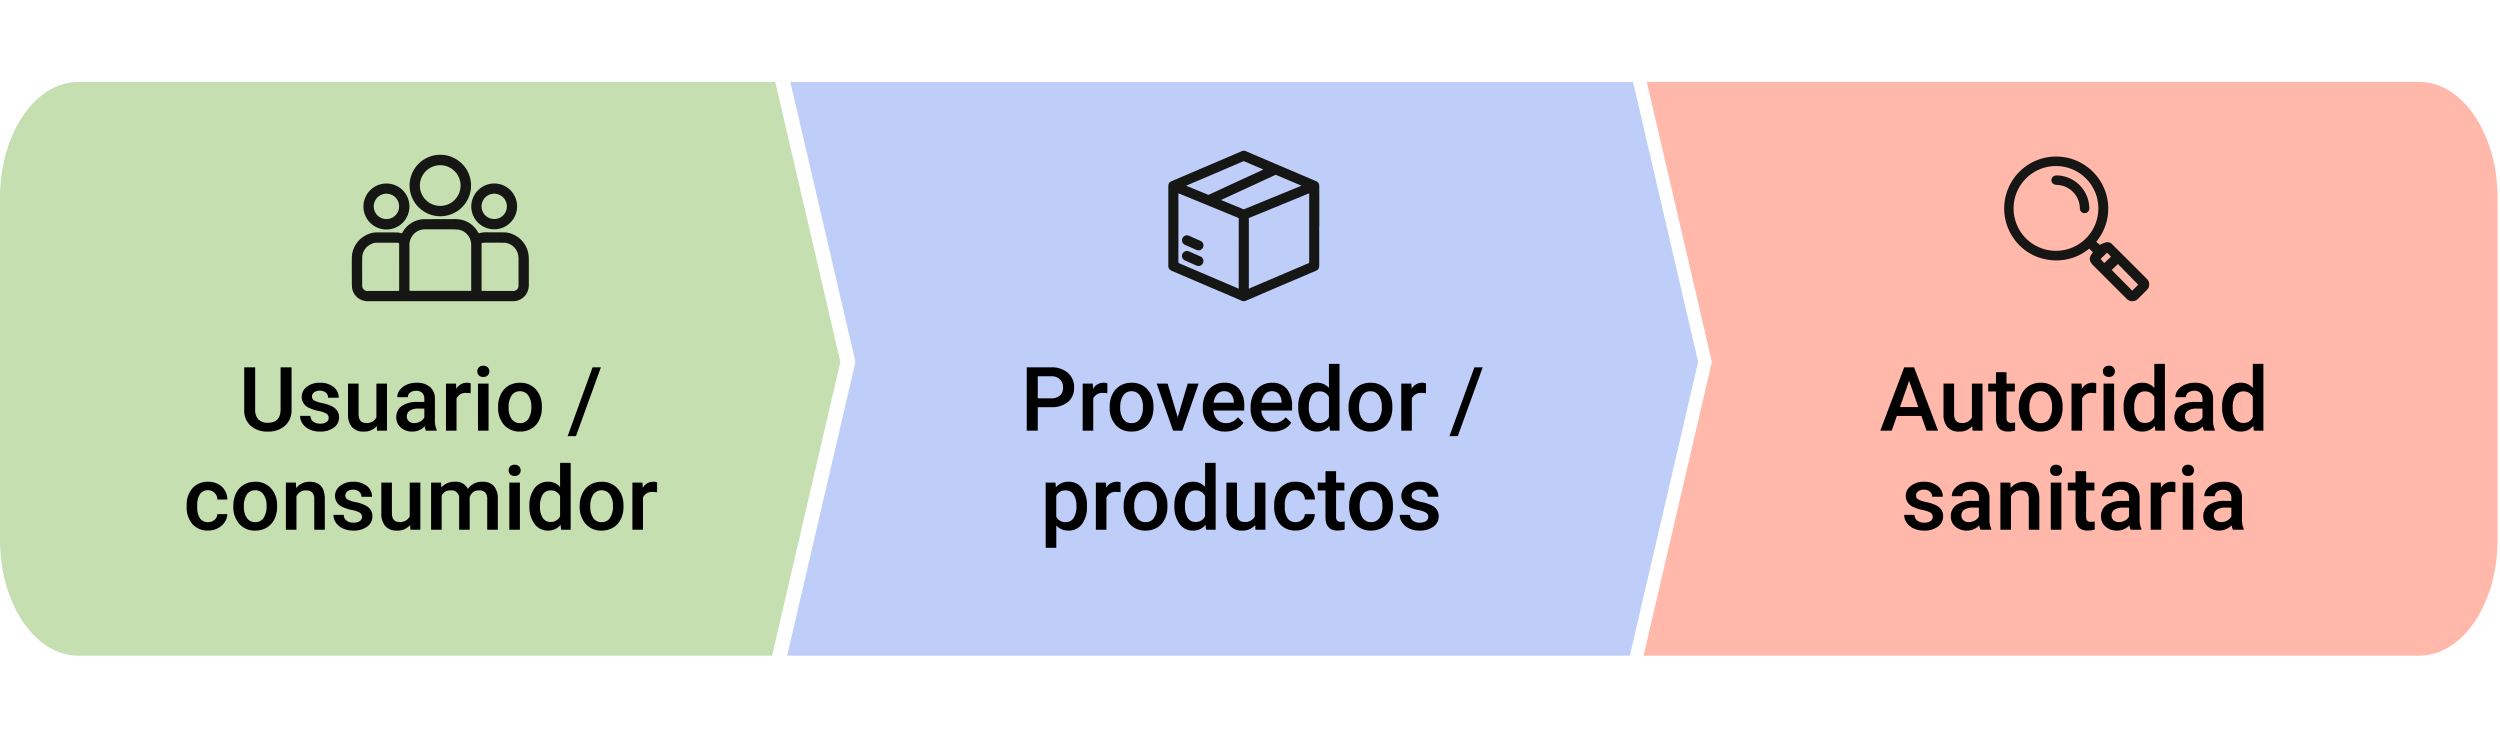 <svg xmlns="http://www.w3.org/2000/svg" xmlns:xlink="http://www.w3.org/1999/xlink" width="505" height="150" viewBox="0 0 505 150">
  <defs>
    <clipPath id="clip-path">
      <rect id="Rectángulo_380569" data-name="Rectángulo 380569" width="35.767" height="29.54" fill="none"/>
    </clipPath>
    <clipPath id="clip-path-2">
      <rect id="Rectángulo_380570" data-name="Rectángulo 380570" width="30.503" height="30.39" fill="none"/>
    </clipPath>
    <clipPath id="clip-path-3">
      <rect id="Rectángulo_380571" data-name="Rectángulo 380571" width="29.316" height="29.23" fill="none"/>
    </clipPath>
  </defs>
  <g id="Grupo_1083542" data-name="Grupo 1083542" transform="translate(9600 12)">
    <g id="Grupo_1083530" data-name="Grupo 1083530" transform="translate(0 4148)">
      <rect id="Rectángulo_380563" data-name="Rectángulo 380563" width="505" height="150" transform="translate(-9600 -4160)" fill="#fff"/>
    </g>
    <path id="Trazado_838095" data-name="Trazado 838095" d="M504.445,0,517.6,56.554l-13.8,59.338H674.026l13.8-59.338L674.673,0Z" transform="translate(-9944.798 4.554)" fill="#bfcef9"/>
    <path id="Trazado_838096" data-name="Trazado 838096" d="M156.6,0H15.809C7.078,0,0,10.473,0,23.392V92.5c0,12.919,7.078,23.392,15.809,23.392H155.952l13.8-59.338Z" transform="translate(-9600 4.553)" fill="#c5dfb0"/>
    <path id="Trazado_838094" data-name="Trazado 838094" d="M1209.491,0H1053.445L1066.6,56.554l-13.8,59.338h156.694c8.731,0,15.809-10.473,15.809-23.392V23.392C1225.3,10.473,1218.222,0,1209.491,0" transform="translate(-10320.797 4.553)" fill="#ffb8aa"/>
    <path id="Trazado_838717" data-name="Trazado 838717" d="M0,0H505V78H0Z" transform="translate(-9600 11)" fill="none"/>
    <path id="Trazado_838718" data-name="Trazado 838718" d="M-26.108-12.8v8.552a4.156,4.156,0,0,1-1.305,3.23A4.958,4.958,0,0,1-30.889.176,4.993,4.993,0,0,1-34.378-1,4.176,4.176,0,0,1-35.67-4.254V-12.8h2.215v8.561a2.719,2.719,0,0,0,.65,1.96,2.537,2.537,0,0,0,1.916.677q2.566,0,2.566-2.707V-12.8Zm7.5,10.213a.968.968,0,0,0-.47-.87,5,5,0,0,0-1.56-.527,8.02,8.02,0,0,1-1.819-.58A2.428,2.428,0,0,1-24.06-6.8a2.531,2.531,0,0,1,1.037-2.057,4.1,4.1,0,0,1,2.637-.826,4.266,4.266,0,0,1,2.755.844,2.677,2.677,0,0,1,1.05,2.188h-2.136a1.316,1.316,0,0,0-.457-1.024,1.752,1.752,0,0,0-1.213-.409,1.893,1.893,0,0,0-1.147.325,1.025,1.025,0,0,0-.444.87.866.866,0,0,0,.413.765,5.68,5.68,0,0,0,1.67.549,7.9,7.9,0,0,1,1.973.659A2.794,2.794,0,0,1-16.857-4a2.342,2.342,0,0,1,.347,1.3A2.478,2.478,0,0,1-17.574-.62a4.535,4.535,0,0,1-2.786.8,4.917,4.917,0,0,1-2.083-.422,3.428,3.428,0,0,1-1.424-1.16A2.746,2.746,0,0,1-24.376-3H-22.3a1.5,1.5,0,0,0,.571,1.165,2.22,2.22,0,0,0,1.4.409,2.16,2.16,0,0,0,1.283-.321A.993.993,0,0,0-18.611-2.584ZM-8.89-.932A3.312,3.312,0,0,1-11.562.176,2.952,2.952,0,0,1-13.9-.729a3.851,3.851,0,0,1-.8-2.619V-9.51h2.136v6.135q0,1.811,1.5,1.811a2.111,2.111,0,0,0,2.1-1.116V-9.51h2.136V0H-8.837ZM1.033,0A3.3,3.3,0,0,1,.787-.888,3.325,3.325,0,0,1-1.709.176,3.355,3.355,0,0,1-4.047-.642a2.615,2.615,0,0,1-.905-2.021A2.7,2.7,0,0,1-3.823-5,5.473,5.473,0,0,1-.593-5.81H.716v-.624A1.666,1.666,0,0,0,.3-7.616,1.638,1.638,0,0,0-.954-8.06a1.881,1.881,0,0,0-1.2.365,1.129,1.129,0,0,0-.466.927H-4.75a2.37,2.37,0,0,1,.519-1.463A3.455,3.455,0,0,1-2.821-9.3,4.955,4.955,0,0,1-.831-9.686a3.99,3.99,0,0,1,2.663.839,2.993,2.993,0,0,1,1.02,2.36V-2.2a4.861,4.861,0,0,0,.36,2.048V0ZM-1.314-1.538A2.429,2.429,0,0,0-.123-1.846a2.055,2.055,0,0,0,.839-.826V-4.465H-.435a3.148,3.148,0,0,0-1.784.413,1.338,1.338,0,0,0-.6,1.169,1.248,1.248,0,0,0,.409.98A1.583,1.583,0,0,0-1.314-1.538ZM10.068-7.559a5.285,5.285,0,0,0-.87-.07A1.959,1.959,0,0,0,7.22-6.5V0H5.084V-9.51H7.124l.053,1.063A2.406,2.406,0,0,1,9.321-9.686a2,2,0,0,1,.756.123ZM13.689,0H11.553V-9.51h2.136ZM11.421-11.979a1.133,1.133,0,0,1,.312-.817,1.179,1.179,0,0,1,.892-.325,1.193,1.193,0,0,1,.9.325,1.125,1.125,0,0,1,.316.817,1.1,1.1,0,0,1-.316.8,1.2,1.2,0,0,1-.9.321,1.188,1.188,0,0,1-.892-.321A1.107,1.107,0,0,1,11.421-11.979Zm4.192,7.137a5.607,5.607,0,0,1,.554-2.518,4.044,4.044,0,0,1,1.556-1.723,4.383,4.383,0,0,1,2.3-.6A4.154,4.154,0,0,1,23.15-8.446a4.874,4.874,0,0,1,1.3,3.287l.009.5a5.658,5.658,0,0,1-.541,2.514A4,4,0,0,1,22.368-.431a4.415,4.415,0,0,1-2.325.606,4.125,4.125,0,0,1-3.221-1.34,5.133,5.133,0,0,1-1.208-3.573Zm2.136.185a3.832,3.832,0,0,0,.606,2.3,1.971,1.971,0,0,0,1.688.831,1.95,1.95,0,0,0,1.683-.844,4.232,4.232,0,0,0,.6-2.47,3.782,3.782,0,0,0-.62-2.285,1.979,1.979,0,0,0-1.683-.844,1.96,1.96,0,0,0-1.661.831A4.152,4.152,0,0,0,17.75-4.658ZM31.346,1.1H29.667L34.7-12.8h1.679ZM-42.983,18.471A1.931,1.931,0,0,0-41.656,18a1.591,1.591,0,0,0,.563-1.151h2.013a3.137,3.137,0,0,1-.554,1.657,3.632,3.632,0,0,1-1.406,1.217,4.191,4.191,0,0,1-1.916.448,4.055,4.055,0,0,1-3.164-1.292,5.124,5.124,0,0,1-1.169-3.568V15.1a5.039,5.039,0,0,1,1.16-3.476,4.018,4.018,0,0,1,3.164-1.305A3.907,3.907,0,0,1-40.2,11.3a3.542,3.542,0,0,1,1.121,2.6h-2.013a1.956,1.956,0,0,0-.558-1.345,1.8,1.8,0,0,0-1.332-.527,1.879,1.879,0,0,0-1.6.751,3.834,3.834,0,0,0-.571,2.281V15.4A3.9,3.9,0,0,0-44.6,17.71,1.878,1.878,0,0,0-42.983,18.471Zm5.115-3.313a5.607,5.607,0,0,1,.554-2.518,4.044,4.044,0,0,1,1.556-1.723,4.383,4.383,0,0,1,2.3-.6,4.154,4.154,0,0,1,3.125,1.239,4.874,4.874,0,0,1,1.3,3.287l.009.5a5.658,5.658,0,0,1-.541,2.514,4,4,0,0,1-1.547,1.714,4.415,4.415,0,0,1-2.325.606,4.125,4.125,0,0,1-3.221-1.34,5.133,5.133,0,0,1-1.208-3.573Zm2.136.185a3.832,3.832,0,0,0,.606,2.3,1.971,1.971,0,0,0,1.688.831,1.95,1.95,0,0,0,1.683-.844,4.232,4.232,0,0,0,.6-2.47,3.782,3.782,0,0,0-.62-2.285,1.979,1.979,0,0,0-1.683-.844,1.96,1.96,0,0,0-1.661.831A4.152,4.152,0,0,0-35.732,15.342Zm10.494-4.852.062,1.1a3.419,3.419,0,0,1,2.769-1.274q2.971,0,3.023,3.4V20H-21.52V13.839a1.958,1.958,0,0,0-.391-1.34,1.645,1.645,0,0,0-1.279-.435,2.058,2.058,0,0,0-1.925,1.169V20H-27.25V10.49Zm13.359,6.926a.968.968,0,0,0-.47-.87,5,5,0,0,0-1.56-.527,8.02,8.02,0,0,1-1.819-.58,2.428,2.428,0,0,1-1.6-2.241,2.531,2.531,0,0,1,1.037-2.057,4.1,4.1,0,0,1,2.637-.826,4.266,4.266,0,0,1,2.755.844,2.677,2.677,0,0,1,1.05,2.188h-2.136a1.316,1.316,0,0,0-.457-1.024,1.752,1.752,0,0,0-1.213-.409,1.893,1.893,0,0,0-1.147.325,1.025,1.025,0,0,0-.444.87.866.866,0,0,0,.413.765,5.68,5.68,0,0,0,1.67.549,7.9,7.9,0,0,1,1.973.659A2.794,2.794,0,0,1-10.125,16a2.342,2.342,0,0,1,.347,1.3,2.478,2.478,0,0,1-1.063,2.079,4.535,4.535,0,0,1-2.786.8,4.917,4.917,0,0,1-2.083-.422,3.428,3.428,0,0,1-1.424-1.16A2.746,2.746,0,0,1-17.644,17h2.074A1.5,1.5,0,0,0-15,18.167a2.22,2.22,0,0,0,1.4.409,2.16,2.16,0,0,0,1.283-.321A.993.993,0,0,0-11.878,17.416Zm9.721,1.652A3.312,3.312,0,0,1-4.83,20.176a2.952,2.952,0,0,1-2.342-.905,3.851,3.851,0,0,1-.8-2.619V10.49h2.136v6.135q0,1.811,1.5,1.811a2.111,2.111,0,0,0,2.1-1.116V10.49H-.092V20H-2.1ZM4.091,10.49l.062.993A3.422,3.422,0,0,1,6.9,10.314a2.629,2.629,0,0,1,2.61,1.459,3.373,3.373,0,0,1,2.918-1.459,2.965,2.965,0,0,1,2.342.87,3.831,3.831,0,0,1,.787,2.566V20H13.417V13.813a1.891,1.891,0,0,0-.4-1.327,1.731,1.731,0,0,0-1.31-.422,1.778,1.778,0,0,0-1.191.391,2.063,2.063,0,0,0-.646,1.024L9.883,20H7.748V13.742a1.523,1.523,0,0,0-1.714-1.679,1.88,1.88,0,0,0-1.819,1.046V20H2.079V10.49ZM20.017,20H17.881V10.49h2.136ZM17.75,8.021a1.133,1.133,0,0,1,.312-.817,1.179,1.179,0,0,1,.892-.325,1.193,1.193,0,0,1,.9.325,1.125,1.125,0,0,1,.316.817,1.1,1.1,0,0,1-.316.8,1.2,1.2,0,0,1-.9.321,1.188,1.188,0,0,1-.892-.321A1.107,1.107,0,0,1,17.75,8.021Zm4.192,7.154a5.654,5.654,0,0,1,1.02-3.529,3.267,3.267,0,0,1,2.733-1.332,3.1,3.1,0,0,1,2.443,1.055V6.5h2.136V20H28.34l-.105-.984a3.148,3.148,0,0,1-2.558,1.16,3.248,3.248,0,0,1-2.7-1.345A5.861,5.861,0,0,1,21.942,15.175Zm2.136.185a3.958,3.958,0,0,0,.558,2.263,1.811,1.811,0,0,0,1.586.813,2.017,2.017,0,0,0,1.916-1.169V13.206a1.986,1.986,0,0,0-1.9-1.143,1.824,1.824,0,0,0-1.6.822A4.408,4.408,0,0,0,24.078,15.359Zm8.024-.2a5.607,5.607,0,0,1,.554-2.518,4.044,4.044,0,0,1,1.556-1.723,4.383,4.383,0,0,1,2.3-.6,4.154,4.154,0,0,1,3.125,1.239,4.874,4.874,0,0,1,1.3,3.287l.009.5a5.658,5.658,0,0,1-.541,2.514,4,4,0,0,1-1.547,1.714,4.415,4.415,0,0,1-2.325.606,4.125,4.125,0,0,1-3.221-1.34A5.133,5.133,0,0,1,32.1,15.263Zm2.136.185a3.832,3.832,0,0,0,.606,2.3,1.971,1.971,0,0,0,1.688.831,1.95,1.95,0,0,0,1.683-.844,4.232,4.232,0,0,0,.6-2.47,3.782,3.782,0,0,0-.62-2.285,2.089,2.089,0,0,0-3.344-.013A4.152,4.152,0,0,0,34.238,15.342Zm13.491-2.9a5.285,5.285,0,0,0-.87-.07A1.959,1.959,0,0,0,44.881,13.5V20H42.746V10.49h2.039l.053,1.063a2.406,2.406,0,0,1,2.145-1.239,2,2,0,0,1,.756.123Z" transform="translate(-9515 75)"/>
    <path id="Trazado_838719" data-name="Trazado 838719" d="M-43.371-4.746V0h-2.224V-12.8h4.9a4.95,4.95,0,0,1,3.406,1.117,3.757,3.757,0,0,1,1.261,2.956,3.633,3.633,0,0,1-1.235,2.93,5.19,5.19,0,0,1-3.458,1.047Zm0-1.793H-40.7A2.632,2.632,0,0,0-38.888-7.1a2.051,2.051,0,0,0,.624-1.613,2.213,2.213,0,0,0-.633-1.657A2.439,2.439,0,0,0-40.637-11h-2.733Zm14.054-1.02a5.285,5.285,0,0,0-.87-.07A1.959,1.959,0,0,0-32.165-6.5V0H-34.3V-9.51h2.039l.053,1.063a2.406,2.406,0,0,1,2.145-1.239,2,2,0,0,1,.756.123Zm.471,2.716a5.607,5.607,0,0,1,.554-2.518,4.044,4.044,0,0,1,1.556-1.723,4.383,4.383,0,0,1,2.3-.6A4.154,4.154,0,0,1-21.31-8.446a4.874,4.874,0,0,1,1.3,3.287l.009.5a5.658,5.658,0,0,1-.541,2.514A4,4,0,0,1-22.092-.431a4.415,4.415,0,0,1-2.325.606,4.125,4.125,0,0,1-3.221-1.34,5.133,5.133,0,0,1-1.208-3.573Zm2.136.185a3.832,3.832,0,0,0,.606,2.3,1.971,1.971,0,0,0,1.688.831,1.95,1.95,0,0,0,1.683-.844,4.232,4.232,0,0,0,.6-2.47,3.783,3.783,0,0,0-.62-2.285,1.979,1.979,0,0,0-1.683-.844,1.96,1.96,0,0,0-1.661.831A4.152,4.152,0,0,0-26.71-4.658ZM-15.1-2.707l2.013-6.8h2.206L-14.18,0h-1.854l-3.322-9.51h2.215ZM-5.479.176A4.419,4.419,0,0,1-8.77-1.1a4.639,4.639,0,0,1-1.261-3.406v-.264a5.706,5.706,0,0,1,.549-2.544A4.181,4.181,0,0,1-7.94-9.062a4.078,4.078,0,0,1,2.215-.624,3.733,3.733,0,0,1,3,1.239A5.24,5.24,0,0,1-1.665-4.939v.861H-7.878a2.856,2.856,0,0,0,.787,1.863,2.362,2.362,0,0,0,1.736.686A2.892,2.892,0,0,0-2.965-2.716l1.151,1.1A3.845,3.845,0,0,1-3.339-.294,4.774,4.774,0,0,1-5.479.176Zm-.255-8.147a1.8,1.8,0,0,0-1.419.615,3.189,3.189,0,0,0-.69,1.714h4.069V-5.8a2.6,2.6,0,0,0-.571-1.622A1.785,1.785,0,0,0-5.734-7.972ZM4.18.176A4.419,4.419,0,0,1,.889-1.1,4.639,4.639,0,0,1-.373-4.509v-.264A5.706,5.706,0,0,1,.177-7.317,4.181,4.181,0,0,1,1.719-9.062a4.078,4.078,0,0,1,2.215-.624,3.733,3.733,0,0,1,3,1.239A5.24,5.24,0,0,1,7.995-4.939v.861H1.781a2.856,2.856,0,0,0,.787,1.863A2.362,2.362,0,0,0,4.3-1.529,2.892,2.892,0,0,0,6.694-2.716l1.151,1.1A3.845,3.845,0,0,1,6.32-.294,4.774,4.774,0,0,1,4.18.176ZM3.925-7.972a1.8,1.8,0,0,0-1.419.615,3.189,3.189,0,0,0-.69,1.714H5.885V-5.8a2.6,2.6,0,0,0-.571-1.622A1.785,1.785,0,0,0,3.925-7.972ZM9.252-4.825a5.654,5.654,0,0,1,1.02-3.529A3.267,3.267,0,0,1,13-9.686a3.1,3.1,0,0,1,2.443,1.055V-13.5h2.136V0H15.65l-.105-.984A3.148,3.148,0,0,1,12.987.176a3.248,3.248,0,0,1-2.7-1.345A5.861,5.861,0,0,1,9.252-4.825Zm2.136.185a3.958,3.958,0,0,0,.558,2.263,1.811,1.811,0,0,0,1.586.813,2.017,2.017,0,0,0,1.916-1.169V-6.794a1.986,1.986,0,0,0-1.9-1.143,1.824,1.824,0,0,0-1.6.822A4.408,4.408,0,0,0,11.387-4.641Zm8.024-.2a5.607,5.607,0,0,1,.554-2.518,4.044,4.044,0,0,1,1.556-1.723,4.383,4.383,0,0,1,2.3-.6,4.154,4.154,0,0,1,3.125,1.239,4.874,4.874,0,0,1,1.3,3.287l.009.5a5.658,5.658,0,0,1-.541,2.514A4,4,0,0,1,26.166-.431a4.415,4.415,0,0,1-2.325.606,4.125,4.125,0,0,1-3.221-1.34,5.133,5.133,0,0,1-1.208-3.573Zm2.136.185a3.832,3.832,0,0,0,.606,2.3,1.971,1.971,0,0,0,1.688.831,1.95,1.95,0,0,0,1.683-.844,4.232,4.232,0,0,0,.6-2.47,3.782,3.782,0,0,0-.62-2.285,1.979,1.979,0,0,0-1.683-.844,1.96,1.96,0,0,0-1.661.831A4.152,4.152,0,0,0,21.547-4.658Zm13.491-2.9a5.285,5.285,0,0,0-.87-.07A1.959,1.959,0,0,0,32.191-6.5V0H30.055V-9.51h2.039l.053,1.063a2.406,2.406,0,0,1,2.145-1.239,2,2,0,0,1,.756.123ZM41.472,1.1H39.793L44.83-12.8h1.679Zm-74.91,14.243a5.662,5.662,0,0,1-1,3.52,3.209,3.209,0,0,1-2.689,1.314,3.23,3.23,0,0,1-2.5-1.028v4.509H-41.77V10.49H-39.8l.088.967a3.137,3.137,0,0,1,2.558-1.143,3.242,3.242,0,0,1,2.729,1.3,5.813,5.813,0,0,1,.989,3.6Zm-2.127-.185a3.966,3.966,0,0,0-.567-2.259,1.843,1.843,0,0,0-1.622-.835,1.965,1.965,0,0,0-1.881,1.081v4.219a1.983,1.983,0,0,0,1.9,1.107,1.841,1.841,0,0,0,1.6-.822A4.366,4.366,0,0,0-35.565,15.157Zm8.912-2.716a5.285,5.285,0,0,0-.87-.07A1.959,1.959,0,0,0-29.5,13.5V20h-2.136V10.49H-29.6l.053,1.063A2.406,2.406,0,0,1-27.4,10.314a2,2,0,0,1,.756.123Zm.633,2.716a5.607,5.607,0,0,1,.554-2.518,4.044,4.044,0,0,1,1.556-1.723,4.383,4.383,0,0,1,2.3-.6,4.154,4.154,0,0,1,3.125,1.239,4.874,4.874,0,0,1,1.3,3.287l.009.5a5.658,5.658,0,0,1-.541,2.514,4,4,0,0,1-1.547,1.714,4.415,4.415,0,0,1-2.325.606,4.125,4.125,0,0,1-3.221-1.34,5.133,5.133,0,0,1-1.208-3.573Zm2.136.185a3.832,3.832,0,0,0,.606,2.3,1.971,1.971,0,0,0,1.688.831,1.95,1.95,0,0,0,1.683-.844,4.232,4.232,0,0,0,.6-2.47,3.782,3.782,0,0,0-.62-2.285,1.979,1.979,0,0,0-1.683-.844,1.96,1.96,0,0,0-1.661.831A4.152,4.152,0,0,0-23.884,15.342Zm8.112-.167a5.654,5.654,0,0,1,1.02-3.529,3.267,3.267,0,0,1,2.733-1.332,3.1,3.1,0,0,1,2.443,1.055V6.5H-7.44V20H-9.374l-.105-.984a3.148,3.148,0,0,1-2.558,1.16,3.248,3.248,0,0,1-2.7-1.345A5.861,5.861,0,0,1-15.772,15.175Zm2.136.185a3.958,3.958,0,0,0,.558,2.263,1.811,1.811,0,0,0,1.586.813,2.017,2.017,0,0,0,1.916-1.169V13.206a1.986,1.986,0,0,0-1.9-1.143,1.824,1.824,0,0,0-1.6.822A4.408,4.408,0,0,0-13.636,15.359ZM.549,19.068a3.312,3.312,0,0,1-2.672,1.107,2.952,2.952,0,0,1-2.342-.905,3.851,3.851,0,0,1-.8-2.619V10.49h2.136v6.135q0,1.811,1.5,1.811a2.111,2.111,0,0,0,2.1-1.116V10.49H2.615V20H.6Zm8.147-.6A1.931,1.931,0,0,0,10.024,18a1.591,1.591,0,0,0,.563-1.151H12.6a3.137,3.137,0,0,1-.554,1.657,3.632,3.632,0,0,1-1.406,1.217,4.191,4.191,0,0,1-1.916.448,4.055,4.055,0,0,1-3.164-1.292A5.124,5.124,0,0,1,4.39,15.315V15.1A5.039,5.039,0,0,1,5.55,11.62a4.018,4.018,0,0,1,3.164-1.305,3.907,3.907,0,0,1,2.764.989A3.542,3.542,0,0,1,12.6,13.9H10.586a1.956,1.956,0,0,0-.558-1.345A1.8,1.8,0,0,0,8.7,12.028a1.879,1.879,0,0,0-1.6.751,3.834,3.834,0,0,0-.571,2.281V15.4a3.9,3.9,0,0,0,.558,2.307A1.878,1.878,0,0,0,8.7,18.471ZM16.888,8.179V10.49h1.679v1.582H16.888v5.309a1.169,1.169,0,0,0,.215.787,1,1,0,0,0,.769.242,3.29,3.29,0,0,0,.747-.088v1.652a5.26,5.26,0,0,1-1.406.2q-2.461,0-2.461-2.716V12.072H13.188V10.49h1.564V8.179Zm2.646,6.979a5.607,5.607,0,0,1,.554-2.518,4.044,4.044,0,0,1,1.556-1.723,4.383,4.383,0,0,1,2.3-.6,4.154,4.154,0,0,1,3.125,1.239,4.874,4.874,0,0,1,1.3,3.287l.009.5a5.658,5.658,0,0,1-.541,2.514,4,4,0,0,1-1.547,1.714,4.415,4.415,0,0,1-2.325.606,4.125,4.125,0,0,1-3.221-1.34,5.133,5.133,0,0,1-1.208-3.573Zm2.136.185a3.832,3.832,0,0,0,.606,2.3,1.971,1.971,0,0,0,1.688.831,1.95,1.95,0,0,0,1.683-.844,4.232,4.232,0,0,0,.6-2.47,3.782,3.782,0,0,0-.62-2.285,2.089,2.089,0,0,0-3.344-.013A4.152,4.152,0,0,0,21.669,15.342Zm13.843,2.074a.968.968,0,0,0-.47-.87,5,5,0,0,0-1.56-.527,8.02,8.02,0,0,1-1.819-.58,2.428,2.428,0,0,1-1.6-2.241A2.531,2.531,0,0,1,31.1,11.141a4.1,4.1,0,0,1,2.637-.826,4.266,4.266,0,0,1,2.755.844,2.677,2.677,0,0,1,1.05,2.188H35.407a1.316,1.316,0,0,0-.457-1.024,1.752,1.752,0,0,0-1.213-.409,1.893,1.893,0,0,0-1.147.325,1.025,1.025,0,0,0-.444.87.866.866,0,0,0,.413.765,5.68,5.68,0,0,0,1.67.549,7.9,7.9,0,0,1,1.973.659A2.794,2.794,0,0,1,37.266,16a2.342,2.342,0,0,1,.347,1.3,2.478,2.478,0,0,1-1.063,2.079,4.535,4.535,0,0,1-2.786.8,4.917,4.917,0,0,1-2.083-.422,3.428,3.428,0,0,1-1.424-1.16A2.746,2.746,0,0,1,29.747,17h2.074a1.5,1.5,0,0,0,.571,1.165,2.22,2.22,0,0,0,1.4.409,2.16,2.16,0,0,0,1.283-.321A.993.993,0,0,0,35.512,17.416Z" transform="translate(-9347 75)"/>
    <path id="Trazado_838720" data-name="Trazado 838720" d="M-30.877-2.979h-4.957L-36.872,0h-2.312l4.834-12.8h2L-27.511,0h-2.32ZM-35.21-4.772H-31.5l-1.854-5.309ZM-20.6-.932A3.312,3.312,0,0,1-23.268.176,2.952,2.952,0,0,1-25.61-.729a3.851,3.851,0,0,1-.8-2.619V-9.51h2.136v6.135q0,1.811,1.5,1.811a2.111,2.111,0,0,0,2.1-1.116V-9.51h2.136V0h-2.013Zm6.917-10.89V-9.51H-12v1.582h-1.679v5.309a1.169,1.169,0,0,0,.215.787,1,1,0,0,0,.769.242,3.29,3.29,0,0,0,.747-.088V-.026a5.26,5.26,0,0,1-1.406.2q-2.461,0-2.461-2.716V-7.928H-17.38V-9.51h1.564v-2.312ZM-11.2-4.843a5.607,5.607,0,0,1,.554-2.518A4.044,4.044,0,0,1-9.086-9.083a4.383,4.383,0,0,1,2.3-.6A4.154,4.154,0,0,1-3.659-8.446a4.874,4.874,0,0,1,1.3,3.287l.009.5a5.658,5.658,0,0,1-.541,2.514A4,4,0,0,1-4.441-.431,4.415,4.415,0,0,1-6.766.176a4.125,4.125,0,0,1-3.221-1.34A5.133,5.133,0,0,1-11.2-4.737Zm2.136.185a3.832,3.832,0,0,0,.606,2.3,1.971,1.971,0,0,0,1.688.831,1.95,1.95,0,0,0,1.683-.844,4.232,4.232,0,0,0,.6-2.47A3.782,3.782,0,0,0-5.1-7.128a1.979,1.979,0,0,0-1.683-.844,1.96,1.96,0,0,0-1.661.831A4.152,4.152,0,0,0-9.06-4.658Zm13.491-2.9a5.285,5.285,0,0,0-.87-.07A1.959,1.959,0,0,0,1.583-6.5V0H-.552V-9.51H1.487L1.54-8.446A2.406,2.406,0,0,1,3.684-9.686a2,2,0,0,1,.756.123ZM8.052,0H5.916V-9.51H8.052ZM5.785-11.979A1.133,1.133,0,0,1,6.1-12.8a1.179,1.179,0,0,1,.892-.325,1.193,1.193,0,0,1,.9.325,1.125,1.125,0,0,1,.316.817,1.1,1.1,0,0,1-.316.8,1.2,1.2,0,0,1-.9.321,1.188,1.188,0,0,1-.892-.321A1.107,1.107,0,0,1,5.785-11.979ZM9.977-4.825A5.654,5.654,0,0,1,11-8.354,3.267,3.267,0,0,1,13.73-9.686a3.1,3.1,0,0,1,2.443,1.055V-13.5h2.136V0H16.375L16.27-.984A3.148,3.148,0,0,1,13.712.176a3.248,3.248,0,0,1-2.7-1.345A5.861,5.861,0,0,1,9.977-4.825Zm2.136.185a3.958,3.958,0,0,0,.558,2.263,1.811,1.811,0,0,0,1.586.813,2.017,2.017,0,0,0,1.916-1.169V-6.794a1.986,1.986,0,0,0-1.9-1.143,1.824,1.824,0,0,0-1.6.822A4.408,4.408,0,0,0,12.113-4.641ZM26.219,0a3.3,3.3,0,0,1-.246-.888,3.325,3.325,0,0,1-2.5,1.063,3.355,3.355,0,0,1-2.338-.817,2.615,2.615,0,0,1-.905-2.021A2.7,2.7,0,0,1,21.363-5a5.473,5.473,0,0,1,3.23-.813H25.9v-.624a1.666,1.666,0,0,0-.413-1.182,1.638,1.638,0,0,0-1.257-.444,1.881,1.881,0,0,0-1.2.365,1.129,1.129,0,0,0-.466.927H20.436a2.37,2.37,0,0,1,.519-1.463A3.455,3.455,0,0,1,22.365-9.3a4.955,4.955,0,0,1,1.991-.387,3.99,3.99,0,0,1,2.663.839,2.993,2.993,0,0,1,1.02,2.36V-2.2A4.861,4.861,0,0,0,28.4-.149V0ZM23.873-1.538a2.429,2.429,0,0,0,1.191-.308,2.055,2.055,0,0,0,.839-.826V-4.465H24.751a3.148,3.148,0,0,0-1.784.413,1.338,1.338,0,0,0-.6,1.169,1.248,1.248,0,0,0,.409.98A1.583,1.583,0,0,0,23.873-1.538Zm6-3.287a5.654,5.654,0,0,1,1.02-3.529,3.267,3.267,0,0,1,2.733-1.332,3.1,3.1,0,0,1,2.443,1.055V-13.5h2.136V0H36.274l-.105-.984A3.148,3.148,0,0,1,33.611.176a3.248,3.248,0,0,1-2.7-1.345A5.861,5.861,0,0,1,29.875-4.825Zm2.136.185a3.958,3.958,0,0,0,.558,2.263,1.811,1.811,0,0,0,1.586.813,2.017,2.017,0,0,0,1.916-1.169V-6.794a1.986,1.986,0,0,0-1.9-1.143,1.824,1.824,0,0,0-1.6.822A4.408,4.408,0,0,0,32.011-4.641Zm-60.6,22.057a.968.968,0,0,0-.47-.87,5,5,0,0,0-1.56-.527,8.02,8.02,0,0,1-1.819-.58,2.428,2.428,0,0,1-1.6-2.241A2.531,2.531,0,0,1-33,11.141a4.1,4.1,0,0,1,2.637-.826,4.266,4.266,0,0,1,2.755.844,2.677,2.677,0,0,1,1.05,2.188h-2.136a1.316,1.316,0,0,0-.457-1.024,1.752,1.752,0,0,0-1.213-.409,1.893,1.893,0,0,0-1.147.325,1.025,1.025,0,0,0-.444.87.866.866,0,0,0,.413.765,5.68,5.68,0,0,0,1.67.549,7.9,7.9,0,0,1,1.973.659A2.794,2.794,0,0,1-26.833,16a2.342,2.342,0,0,1,.347,1.3,2.478,2.478,0,0,1-1.063,2.079,4.535,4.535,0,0,1-2.786.8,4.917,4.917,0,0,1-2.083-.422,3.428,3.428,0,0,1-1.424-1.16A2.746,2.746,0,0,1-34.352,17h2.074a1.5,1.5,0,0,0,.571,1.165,2.22,2.22,0,0,0,1.4.409,2.16,2.16,0,0,0,1.283-.321A.993.993,0,0,0-28.586,17.416ZM-18.945,20a3.3,3.3,0,0,1-.246-.888,3.325,3.325,0,0,1-2.5,1.063,3.355,3.355,0,0,1-2.338-.817,2.615,2.615,0,0,1-.905-2.021A2.7,2.7,0,0,1-23.8,15a5.473,5.473,0,0,1,3.23-.813h1.31v-.624a1.666,1.666,0,0,0-.413-1.182,1.638,1.638,0,0,0-1.257-.444,1.881,1.881,0,0,0-1.2.365,1.129,1.129,0,0,0-.466.927h-2.136a2.37,2.37,0,0,1,.519-1.463A3.455,3.455,0,0,1-22.8,10.7a4.955,4.955,0,0,1,1.991-.387,3.99,3.99,0,0,1,2.663.839,2.993,2.993,0,0,1,1.02,2.36V17.8a4.861,4.861,0,0,0,.36,2.048V20Zm-2.347-1.538a2.429,2.429,0,0,0,1.191-.308,2.055,2.055,0,0,0,.839-.826V15.535h-1.151a3.148,3.148,0,0,0-1.784.413,1.338,1.338,0,0,0-.6,1.169,1.248,1.248,0,0,0,.409.98A1.583,1.583,0,0,0-21.292,18.462Zm8.385-7.972.062,1.1a3.419,3.419,0,0,1,2.769-1.274q2.971,0,3.023,3.4V20H-9.189V13.839A1.958,1.958,0,0,0-9.58,12.5a1.645,1.645,0,0,0-1.279-.435,2.058,2.058,0,0,0-1.925,1.169V20h-2.136V10.49ZM-2.606,20H-4.742V10.49h2.136ZM-4.874,8.021A1.133,1.133,0,0,1-4.562,7.2a1.179,1.179,0,0,1,.892-.325,1.193,1.193,0,0,1,.9.325,1.125,1.125,0,0,1,.316.817,1.1,1.1,0,0,1-.316.8,1.2,1.2,0,0,1-.9.321,1.188,1.188,0,0,1-.892-.321A1.107,1.107,0,0,1-4.874,8.021ZM2.4,8.179V10.49H4.074v1.582H2.4v5.309a1.169,1.169,0,0,0,.215.787,1,1,0,0,0,.769.242,3.29,3.29,0,0,0,.747-.088v1.652a5.26,5.26,0,0,1-1.406.2q-2.461,0-2.461-2.716V12.072H-1.305V10.49H.259V8.179ZM11.386,20a3.3,3.3,0,0,1-.246-.888,3.325,3.325,0,0,1-2.5,1.063,3.355,3.355,0,0,1-2.338-.817A2.615,2.615,0,0,1,5.4,17.337,2.7,2.7,0,0,1,6.53,15a5.473,5.473,0,0,1,3.23-.813h1.31v-.624a1.666,1.666,0,0,0-.413-1.182A1.638,1.638,0,0,0,9.4,11.94a1.881,1.881,0,0,0-1.2.365,1.129,1.129,0,0,0-.466.927H5.6a2.37,2.37,0,0,1,.519-1.463A3.455,3.455,0,0,1,7.532,10.7a4.955,4.955,0,0,1,1.991-.387,3.99,3.99,0,0,1,2.663.839,2.993,2.993,0,0,1,1.02,2.36V17.8a4.861,4.861,0,0,0,.36,2.048V20ZM9.04,18.462a2.429,2.429,0,0,0,1.191-.308,2.055,2.055,0,0,0,.839-.826V15.535H9.918a3.148,3.148,0,0,0-1.784.413,1.338,1.338,0,0,0-.6,1.169,1.248,1.248,0,0,0,.409.98A1.583,1.583,0,0,0,9.04,18.462Zm11.382-6.021a5.285,5.285,0,0,0-.87-.07A1.959,1.959,0,0,0,17.574,13.5V20H15.438V10.49h2.039l.053,1.063a2.406,2.406,0,0,1,2.145-1.239,2,2,0,0,1,.756.123ZM24.042,20H21.907V10.49h2.136ZM21.775,8.021a1.133,1.133,0,0,1,.312-.817,1.179,1.179,0,0,1,.892-.325,1.193,1.193,0,0,1,.9.325,1.125,1.125,0,0,1,.316.817,1.1,1.1,0,0,1-.316.8,1.2,1.2,0,0,1-.9.321,1.188,1.188,0,0,1-.892-.321A1.107,1.107,0,0,1,21.775,8.021ZM32.049,20a3.3,3.3,0,0,1-.246-.888,3.593,3.593,0,0,1-4.834.246,2.615,2.615,0,0,1-.905-2.021A2.7,2.7,0,0,1,27.193,15a5.473,5.473,0,0,1,3.23-.813h1.31v-.624a1.666,1.666,0,0,0-.413-1.182,1.638,1.638,0,0,0-1.257-.444,1.881,1.881,0,0,0-1.2.365,1.129,1.129,0,0,0-.466.927H26.266a2.37,2.37,0,0,1,.519-1.463A3.455,3.455,0,0,1,28.2,10.7a4.955,4.955,0,0,1,1.991-.387,3.99,3.99,0,0,1,2.663.839,2.993,2.993,0,0,1,1.02,2.36V17.8a4.861,4.861,0,0,0,.36,2.048V20ZM29.7,18.462a2.429,2.429,0,0,0,1.191-.308,2.055,2.055,0,0,0,.839-.826V15.535H30.582a3.148,3.148,0,0,0-1.784.413,1.338,1.338,0,0,0-.6,1.169,1.248,1.248,0,0,0,.409.98A1.583,1.583,0,0,0,29.7,18.462Z" transform="translate(-9181 75)"/>
    <g id="Grupo_1083540" data-name="Grupo 1083540" transform="translate(-9528.939 19.306)">
      <g id="Grupo_1083532" data-name="Grupo 1083532" clip-path="url(#clip-path)">
        <path id="Trazado_838085" data-name="Trazado 838085" d="M17.919,128.125H3.307A3.167,3.167,0,0,1,.61,126.8a2.9,2.9,0,0,1-.571-1.615c-.013-.28-.029-.56-.03-.84,0-1.6-.019-3.2,0-4.8a5.163,5.163,0,0,1,2.673-4.644,4.67,4.67,0,0,1,2.384-.677c1.4,0,2.8,0,4.193.013a2.649,2.649,0,0,1,.65.136.248.248,0,0,0,.333-.147,4.977,4.977,0,0,1,1.713-1.837,4.826,4.826,0,0,1,2.617-.827c1.954-.013,3.908-.015,5.862-.019a7.151,7.151,0,0,1,1.659.121A5.13,5.13,0,0,1,25,113.447a8.376,8.376,0,0,1,.538.788c.073.115.138.185.287.135a5.225,5.225,0,0,1,1.694-.16c1.122,0,2.244,0,3.366.013a4.389,4.389,0,0,1,1.849.486,5.175,5.175,0,0,1,2.8,3.248,5.631,5.631,0,0,1,.225,1.645c.01,1.693.007,3.386,0,5.079a3.414,3.414,0,0,1-.535,2.027,3.121,3.121,0,0,1-2.667,1.413q-7.32.013-14.641,0Zm6.193-2.081c0-.052.007-.085.007-.118q0-4.585,0-9.17a3.018,3.018,0,0,0-.583-1.832,2.945,2.945,0,0,0-2.081-1.265,12.476,12.476,0,0,0-1.419-.047q-2.619-.006-5.238,0a3.062,3.062,0,0,0-2.15.832,3.174,3.174,0,0,0-.854,1.341,3.585,3.585,0,0,0-.146,1.158q0,4.36,0,8.72c0,.375,0,.377.373.377H24.112M9.565,121.222h0q0-2.22,0-4.44c0-.443-.015-.467-.461-.468-1.364,0-2.727.005-4.091,0a2.368,2.368,0,0,0-1.034.243A3.07,3.07,0,0,0,2.1,119.488c-.018,1.828,0,3.656,0,5.485a1.058,1.058,0,0,0,1.079,1.087c.184,0,.367-.014.551-.014q2.844,0,5.687,0c.128,0,.153-.038.153-.154q0-2.336,0-4.672m16.648,4.814c.05,0,.073.007.1.007q3.119.008,6.238.014a1.053,1.053,0,0,0,1.126-1.123c0-1.794,0-3.588,0-5.382a3.684,3.684,0,0,0-.073-.778,3.066,3.066,0,0,0-1.853-2.243,2.144,2.144,0,0,0-.792-.207c-1.242-.025-2.485-.018-3.728-.018a6.888,6.888,0,0,0-.752.034c-.266.029-.265.042-.265.3q0,4.6,0,9.2v.2" transform="translate(0 -98.587)" fill="#161615"/>
        <path id="Trazado_838086" data-name="Trazado 838086" d="M100.585,6.306a6.208,6.208,0,1,1,6.252,6.068,6.212,6.212,0,0,1-6.252-6.068m6.219,3.979a4.11,4.11,0,1,0-4.141-4.144,4.1,4.1,0,0,0,4.141,4.144" transform="translate(-88.908 0)" fill="#161615"/>
        <path id="Trazado_838087" data-name="Trazado 838087" d="M29.543,54.275A4.645,4.645,0,1,1,25,49.651a4.641,4.641,0,0,1,4.547,4.623M27.46,54.3a2.562,2.562,0,1,0-2.618,2.532A2.555,2.555,0,0,0,27.46,54.3" transform="translate(-17.901 -43.887)" fill="#161615"/>
        <path id="Trazado_838088" data-name="Trazado 838088" d="M212.547,49.6a4.629,4.629,0,1,1-4.647,4.583,4.673,4.673,0,0,1,4.647-4.583m2.547,4.625a2.558,2.558,0,1,0-2.555,2.558,2.537,2.537,0,0,0,2.555-2.558" transform="translate(-183.765 -43.846)" fill="#161615"/>
      </g>
    </g>
    <g id="Grupo_1083538" data-name="Grupo 1083538" transform="translate(-9364 18.456)">
      <g id="Grupo_1083534" data-name="Grupo 1083534" clip-path="url(#clip-path-2)">
        <path id="Trazado_838089" data-name="Trazado 838089" d="M30.483,15.194c0,2.672,0,5.344,0,8.016a1.032,1.032,0,0,1-.677,1.04c-.742.32-1.487.633-2.231.95Q25,26.3,22.424,27.392q-2.079.887-4.154,1.783c-.892.383-1.781.773-2.677,1.145a.944.944,0,0,1-.78-.031c-.358-.166-.726-.313-1.089-.469q-1.066-.456-2.132-.912Q9.9,28.188,8.208,27.47c-1.164-.5-2.325-1-3.488-1.5C3.375,25.4,2.028,24.826.684,24.247a1.369,1.369,0,0,1-.375-.238A.963.963,0,0,1,0,23.253c0-2.2,0-4.4,0-6.6q0-4.642,0-9.284c0-.1.006-.2.006-.3A.915.915,0,0,1,.59,6.18c.685-.308,1.379-.6,2.069-.893L8.016,3l3.709-1.584c1-.428,2.007-.848,3-1.287A1.264,1.264,0,0,1,15.365,0a.761.761,0,0,1,.23.052c1.062.454,2.122.913,3.185,1.367q2.546,1.087,5.093,2.169l5.809,2.475a1.3,1.3,0,0,1,.658.483.883.883,0,0,1,.149.47c0,.872.012,1.743.013,2.615q0,2.78,0,5.56h-.019M28.453,8.606a.788.788,0,0,0-.077.021l-3.2,1.308-7.657,3.14c-.37.152-.739.305-1.111.453a.2.2,0,0,0-.157.245,3.384,3.384,0,0,1,.013.435q0,5.758,0,11.516c0,.669,0,1.338-.006,2.007a1.2,1.2,0,0,0,.015.132c.112-.053.2-.1.294-.139l4.582-1.956L26.233,23.6c.7-.3,1.389-.6,2.086-.889a.2.2,0,0,0,.137-.218q0-6.867,0-13.734ZM2.036,8.588v.169q0,6.808-.006,13.615a.362.362,0,0,0,.26.4c1.159.485,2.315.978,3.47,1.471L13.6,27.59l.606.26a1.253,1.253,0,0,0,.019-.156c0-.343-.008-.687-.008-1.03q0-6.477.01-12.955a.154.154,0,0,0-.117-.163q-1.122-.459-2.243-.922Q9.628,11.7,7.385,10.779C5.609,10.05,3.833,9.324,2.036,8.588m24.843-1.52a.906.906,0,0,0-.1-.066c-.574-.243-1.15-.483-1.724-.728q-1.564-.666-3.127-1.338a.488.488,0,0,0-.428,0q-2.572,1.192-5.145,2.379L10.856,9.845c-.058.027-.113.059-.195.1.149.065.268.12.389.17q2.024.83,4.048,1.66a.333.333,0,0,0,.283,0q3.1-1.273,6.2-2.538Q23.791,8.337,26,7.428l.875-.36M19.187,3.782c-.083-.039-.124-.061-.167-.079Q17.165,2.91,15.31,2.121a.206.206,0,0,0-.145,0q-1.383.587-2.763,1.181Q9.559,4.52,6.716,5.731c-1.015.431-2.032.856-3.047,1.285-.013.006-.02.024-.042.05.065.029.119.055.174.078l2.158.887c.671.275,1.342.548,2.012.825a.328.328,0,0,0,.287-.01q2.63-1.223,5.263-2.438t5.257-2.421c.126-.058.248-.124.41-.205" transform="translate(0.001 0)" fill="#161615"/>
        <path id="Trazado_838090" data-name="Trazado 838090" d="M29.335,164.22a1,1,0,0,1-.517-.13q-1.016-.455-2.037-.9a1.2,1.2,0,0,1-.644-.535.96.96,0,0,1,.138-1.115.993.993,0,0,1,1.118-.274c.593.256,1.181.522,1.771.784.221.1.448.185.659.3a.989.989,0,0,1,.19,1.634.911.911,0,0,1-.678.236" transform="translate(-23.263 -144.116)" fill="#161615"/>
        <path id="Trazado_838091" data-name="Trazado 838091" d="M29.29,194.1a1.1,1.1,0,0,1-.566-.157c-.723-.321-1.447-.637-2.167-.965a1.027,1.027,0,0,1-.586-.983,1.04,1.04,0,0,1,.756-.89.964.964,0,0,1,.658.051c.768.339,1.537.674,2.3,1.021a.994.994,0,0,1,.3,1.665.9.9,0,0,1-.695.259" transform="translate(-23.216 -170.831)" fill="#161615"/>
      </g>
    </g>
    <g id="Grupo_1083539" data-name="Grupo 1083539" transform="translate(-9195.174 19.616)">
      <g id="Grupo_1083536" data-name="Grupo 1083536" clip-path="url(#clip-path-3)">
        <path id="Trazado_838092" data-name="Trazado 838092" d="M18.622,17.21l.677.624a9.727,9.727,0,0,1,1.347-.513,1.336,1.336,0,0,1,1.242.456q3.469,3.459,6.933,6.922a1.549,1.549,0,0,1,.015,2.257c-.556.586-1.134,1.152-1.714,1.715a1.6,1.6,0,0,1-2.432-.008q-3.307-3.285-6.6-6.581c-1-1-1.031-1.665-.132-2.731L17.2,18.6A10.354,10.354,0,0,1,8.66,20.808a10.157,10.157,0,0,1-6.635-4.144A10.492,10.492,0,0,1,17.5,2.67,10.464,10.464,0,0,1,18.622,17.21m-8.084,1.836a8.561,8.561,0,1,0-8.619-8.519,8.55,8.55,0,0,0,8.619,8.519M27.094,25.9,23,21.713l-1.263,1.2L25.889,27.1l1.206-1.2M20.813,19.43,19.481,20.69l.757.837,1.357-1.3-.782-.8" transform="translate(0 0)" fill="#161615"/>
        <path id="Trazado_838093" data-name="Trazado 838093" d="M101.664,40.124a6.708,6.708,0,0,1,6.473,6.542.956.956,0,0,1-.937,1.082c-.583.012-.948-.379-.971-1.038a4.8,4.8,0,0,0-4.687-4.673c-.688-.033-1.122-.474-1.048-1.062.07-.554.489-.859,1.17-.851" transform="translate(-90.926 -36.306)" fill="#161615"/>
      </g>
    </g>
  </g>
</svg>
